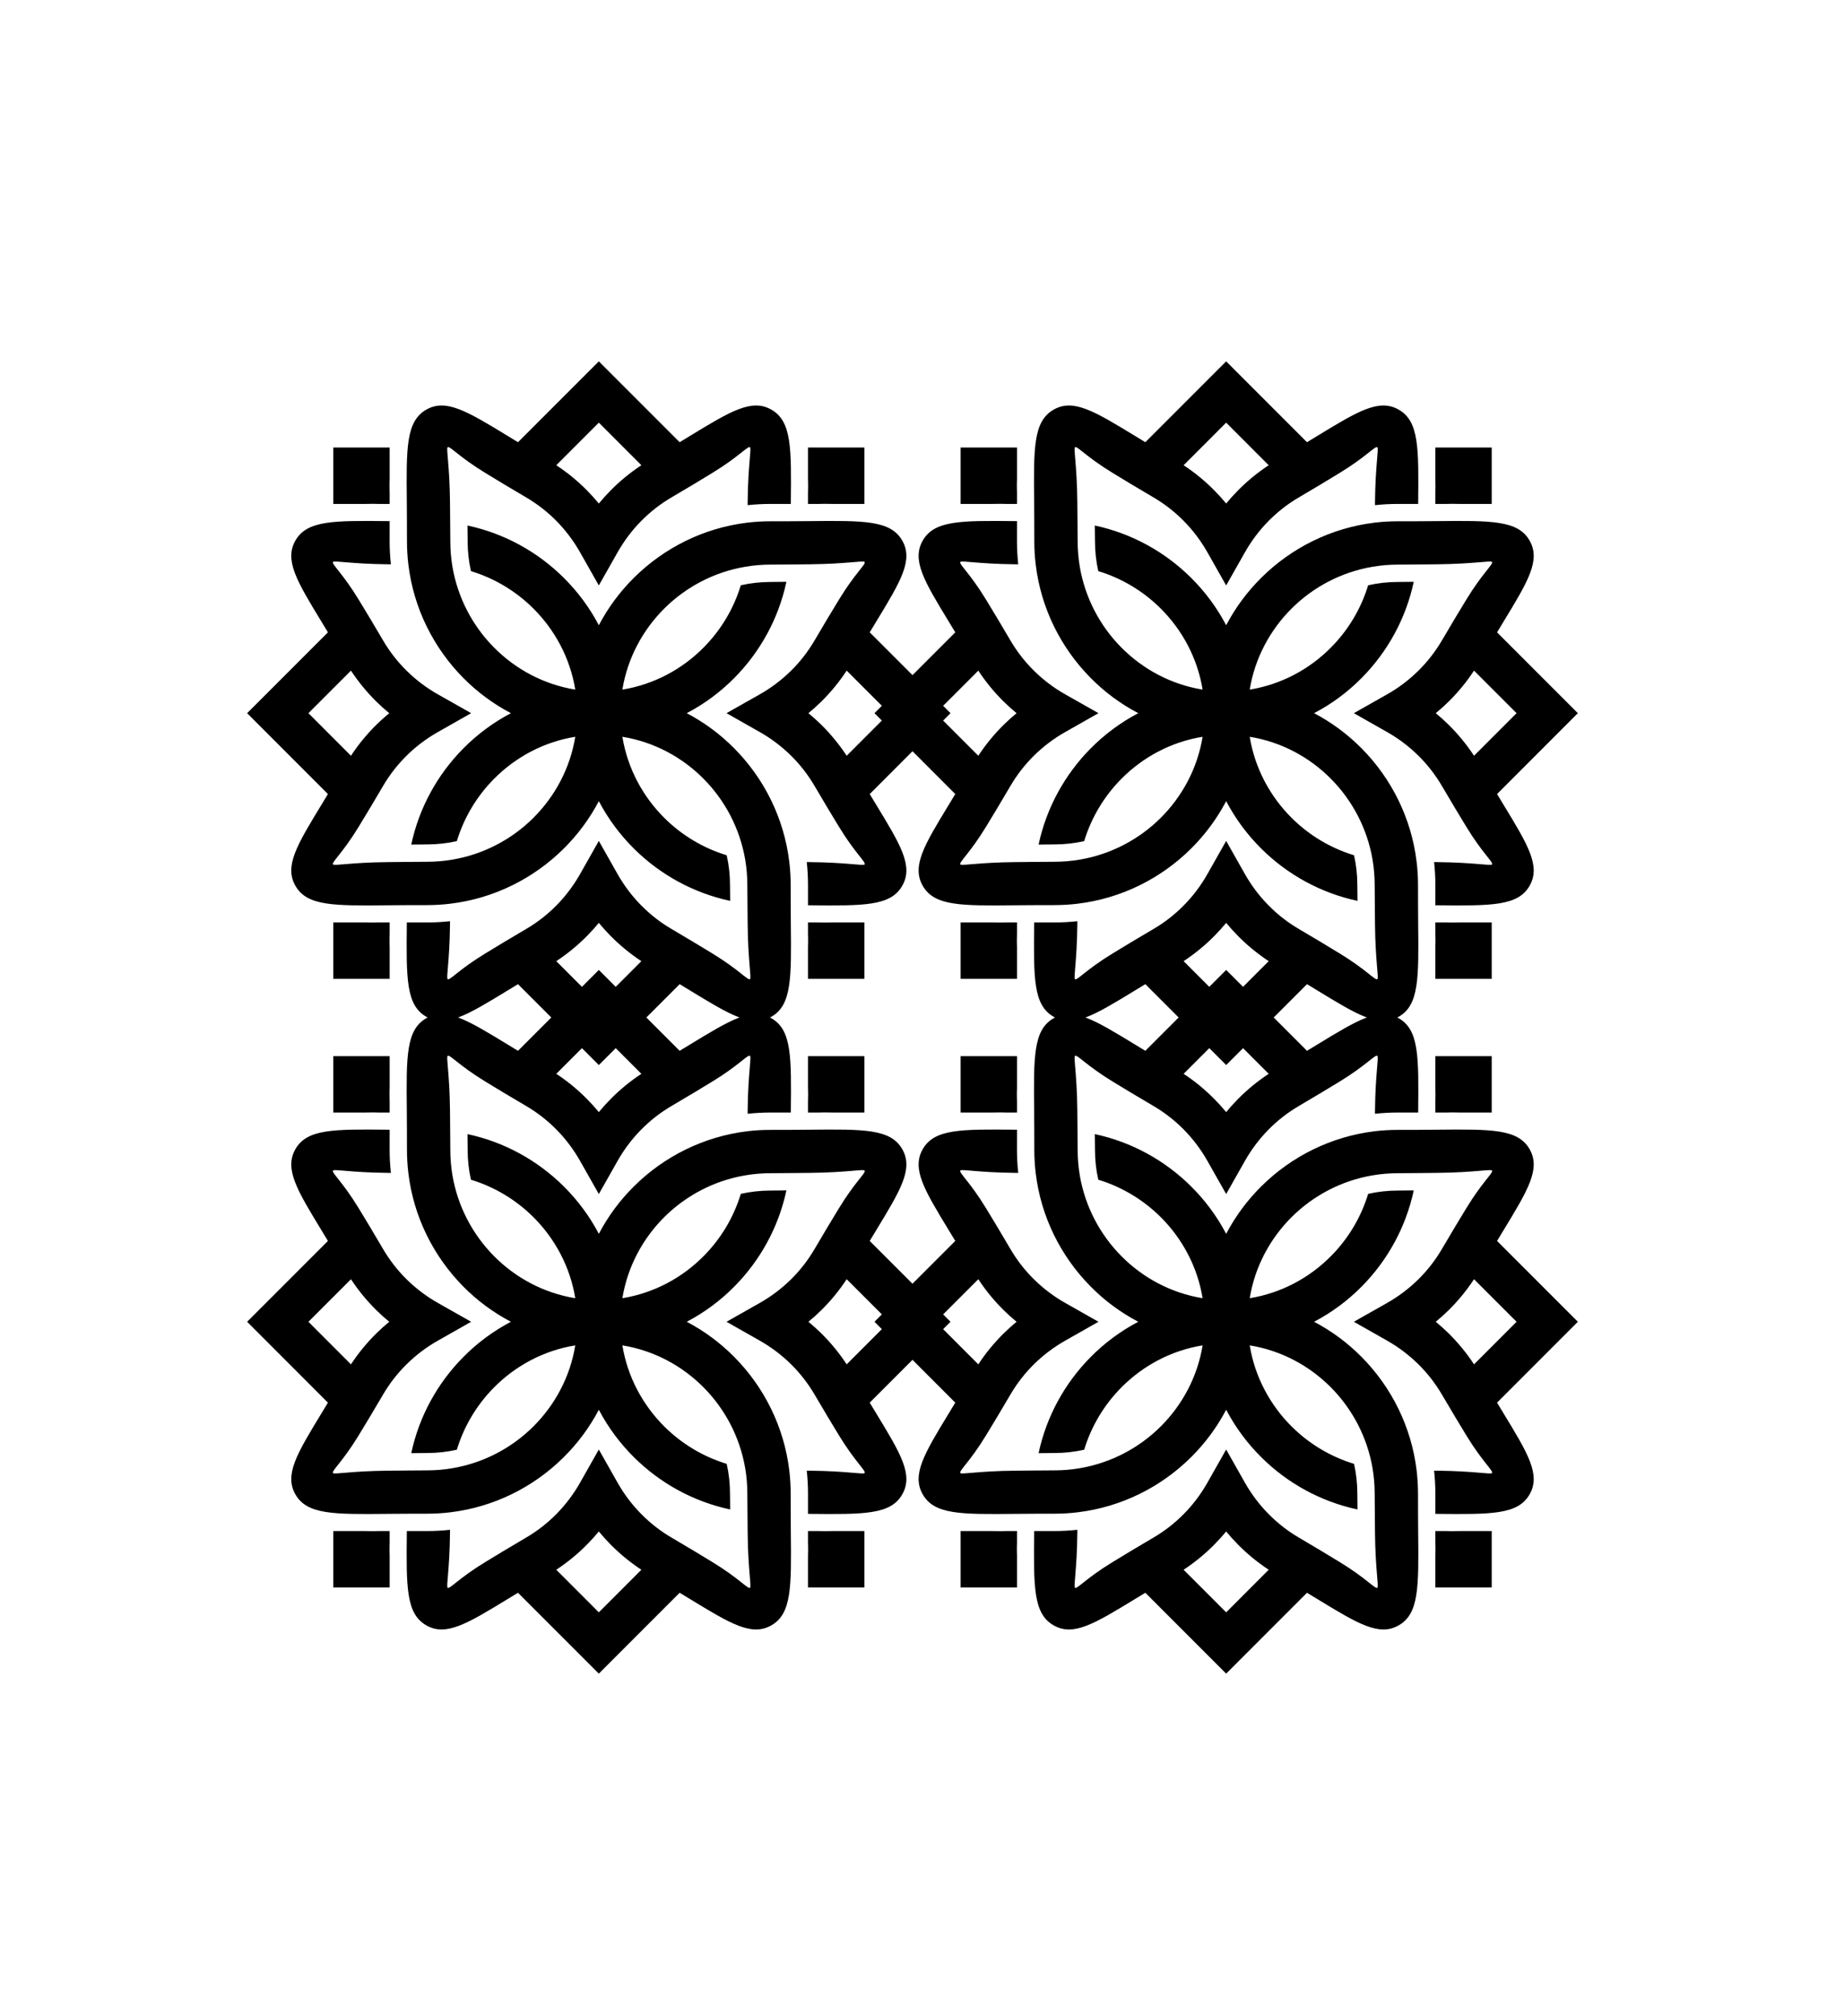 <svg width="97" height="106" viewBox="0 0 97 106" fill="none" xmlns="http://www.w3.org/2000/svg">
<rect x="0" y="0" width="97" height="106" fill="#808080" stroke="none"/>
<g clip-path="url(#clip0_3206_116)">
<rect width="97" height="106" fill="white"/>
<rect width="97" height="106" fill="white"/>
<g clip-path="url(#clip1_3206_116)">
<path d="M25.984 40.955C27.121 39.807 28.605 39.008 30.261 38.74C29.991 40.394 29.192 41.878 28.044 43.017C26.913 44.137 25.442 44.92 23.8 45.199C23.365 45.274 22.919 45.312 22.462 45.312C22.276 45.312 21.91 45.314 21.481 45.319L20.396 45.33C18.425 45.348 17.568 45.542 17.516 45.45C17.443 45.326 18.02 44.863 18.867 43.473C19.234 42.868 19.663 42.164 20.139 41.346C20.492 40.741 20.914 40.201 21.392 39.73C21.889 39.241 22.442 38.825 23.038 38.489L24.783 37.499L23.038 36.511C22.442 36.175 21.889 35.759 21.392 35.27C20.914 34.799 20.492 34.259 20.139 33.654C19.663 32.835 19.234 32.132 18.867 31.527C18.02 30.137 17.443 29.674 17.516 29.549C17.568 29.458 18.425 29.65 20.396 29.671L20.562 29.672C20.519 29.275 20.496 28.872 20.496 28.464L20.497 27.401L20.413 27.4C17.556 27.372 16.16 27.358 15.547 28.409C14.941 29.45 15.612 30.555 16.925 32.712L17.25 33.249L13 37.499L17.25 41.751L16.925 42.288C15.612 44.445 14.941 45.548 15.547 46.589C16.16 47.642 17.556 47.628 20.413 47.6C20.665 47.597 20.936 47.594 21.406 47.593C21.681 47.593 22.02 47.591 22.462 47.591C22.875 47.591 23.282 47.566 23.68 47.518C25.992 47.242 28.073 46.187 29.646 44.628C30.386 43.895 31.015 43.051 31.5 42.125C31.987 43.051 32.614 43.895 33.354 44.628C34.717 45.98 36.462 46.952 38.409 47.368L38.4 46.536C38.4 45.996 38.341 45.472 38.226 44.97C36.977 44.59 35.857 43.91 34.956 43.017C33.808 41.878 33.009 40.394 32.739 38.74C34.395 39.008 35.879 39.807 37.016 40.955C38.136 42.086 38.919 43.558 39.2 45.199C39.273 45.633 39.312 46.08 39.312 46.536C39.312 46.722 39.315 47.089 39.32 47.518L39.329 48.604C39.349 50.576 39.542 51.43 39.45 51.485C39.328 51.556 38.862 50.979 37.472 50.133C36.869 49.766 36.165 49.338 35.347 48.86C34.74 48.508 34.201 48.084 33.731 47.607C33.24 47.112 32.826 46.556 32.488 45.962L31.5 44.216L30.512 45.962C30.174 46.556 29.759 47.112 29.269 47.608C28.799 48.084 28.259 48.508 27.653 48.86C26.835 49.338 26.131 49.766 25.528 50.133C24.138 50.979 23.672 51.556 23.55 51.485C23.458 51.43 23.651 50.576 23.671 48.604L23.672 48.437C23.274 48.481 22.87 48.503 22.462 48.503H21.4V48.585C21.37 51.443 21.357 52.839 22.41 53.453C23.451 54.059 24.555 53.388 26.711 52.074L27.248 51.748L31.5 56L35.752 51.748L36.289 52.074C38.445 53.388 39.549 54.059 40.59 53.453C41.644 52.839 41.63 51.443 41.6 48.585C41.599 48.336 41.595 48.063 41.594 47.593C41.592 47.32 41.592 46.978 41.592 46.536C41.592 46.125 41.568 45.719 41.519 45.319C41.242 43.007 40.187 40.927 38.628 39.353C37.896 38.613 37.052 37.986 36.124 37.499C37.052 37.014 37.896 36.387 38.628 35.647C39.981 34.282 40.952 32.537 41.367 30.592L40.538 30.6C39.998 30.6 39.472 30.66 38.969 30.773C38.589 32.024 37.91 33.142 37.016 34.043C35.879 35.193 34.395 35.99 32.739 36.26C33.009 34.606 33.808 33.122 34.956 31.983C36.087 30.863 37.558 30.08 39.2 29.801C39.635 29.726 40.081 29.688 40.538 29.688C40.724 29.688 41.09 29.684 41.519 29.681L42.604 29.671C44.575 29.65 45.432 29.458 45.484 29.549C45.557 29.674 44.98 30.137 44.133 31.527C43.766 32.132 43.337 32.835 42.861 33.654C42.508 34.259 42.086 34.799 41.608 35.27C41.111 35.759 40.558 36.175 39.962 36.511L38.217 37.499L39.962 38.489C40.558 38.825 41.111 39.241 41.608 39.73C42.086 40.201 42.508 40.741 42.861 41.346C43.337 42.164 43.766 42.868 44.133 43.473C44.98 44.863 45.557 45.326 45.484 45.45C45.432 45.542 44.575 45.348 42.604 45.33L42.438 45.328C42.481 45.725 42.504 46.128 42.504 46.536L42.503 47.599L42.587 47.6C45.444 47.628 46.84 47.642 47.453 46.589C48.059 45.548 47.388 44.445 46.075 42.288L45.75 41.751L50 37.499L45.75 33.249L46.075 32.712C47.388 30.555 48.059 29.452 47.453 28.409C46.84 27.358 45.444 27.372 42.587 27.4C42.335 27.403 42.064 27.404 41.594 27.407C41.319 27.407 40.98 27.409 40.538 27.409C40.125 27.409 39.718 27.432 39.32 27.48C37.008 27.758 34.927 28.813 33.354 30.372C32.614 31.104 31.987 31.949 31.5 32.875C31.015 31.949 30.386 31.104 29.646 30.372C28.283 29.02 26.538 28.048 24.591 27.632L24.6 28.464C24.6 29.003 24.659 29.528 24.774 30.03C26.023 30.41 27.143 31.09 28.044 31.983C29.192 33.122 29.991 34.606 30.261 36.26C28.605 35.99 27.121 35.193 25.984 34.043C24.864 32.914 24.081 31.442 23.8 29.801C23.727 29.365 23.688 28.918 23.688 28.464C23.688 28.277 23.685 27.91 23.68 27.48L23.671 26.396C23.651 24.424 23.458 23.568 23.55 23.515C23.672 23.442 24.138 24.02 25.528 24.866C26.131 25.234 26.835 25.662 27.653 26.139C28.258 26.492 28.799 26.916 29.269 27.392C29.759 27.888 30.174 28.444 30.512 29.038L31.5 30.783L32.488 29.038C32.826 28.444 33.24 27.888 33.731 27.392C34.201 26.916 34.74 26.492 35.347 26.139C36.165 25.662 36.869 25.234 37.472 24.866C38.862 24.02 39.328 23.442 39.45 23.515C39.542 23.568 39.349 24.424 39.329 26.396L39.328 26.562C39.726 26.518 40.13 26.497 40.538 26.497H41.6V26.415C41.63 23.556 41.644 22.161 40.59 21.547C39.549 20.941 38.445 21.612 36.289 22.924L35.752 23.252L31.5 19L27.248 23.252L26.711 22.924C24.555 21.612 23.451 20.941 22.41 21.547C21.357 22.161 21.37 23.556 21.4 26.415C21.401 26.664 21.405 26.937 21.406 27.407C21.408 27.68 21.408 28.02 21.408 28.464C21.408 28.875 21.433 29.281 21.481 29.681C21.758 31.993 22.813 34.073 24.372 35.647C25.104 36.387 25.948 37.014 26.876 37.499C25.948 37.986 25.104 38.613 24.372 39.353C23.019 40.718 22.048 42.463 21.633 44.408L22.462 44.4C23.002 44.4 23.528 44.34 24.031 44.227C24.411 42.976 25.09 41.858 25.984 40.955ZM42.503 26.497H43.088C43.182 26.494 43.277 26.492 43.372 26.491C43.511 26.491 43.652 26.492 43.794 26.497H45.469V23.532H42.503V25.206C42.508 25.347 42.511 25.488 42.509 25.628C42.509 25.723 42.506 25.817 42.503 25.912V26.497ZM42.503 48.503V49.088C42.506 49.181 42.509 49.276 42.509 49.37C42.511 49.511 42.509 49.653 42.503 49.792V51.468H45.469V48.503H43.794C43.652 48.508 43.511 48.509 43.372 48.509C43.277 48.508 43.182 48.506 43.088 48.503H42.503ZM20.497 48.503H19.912C19.818 48.506 19.723 48.508 19.628 48.509C19.489 48.509 19.348 48.508 19.206 48.503H17.531V51.468H20.497V49.792C20.492 49.653 20.489 49.511 20.491 49.37C20.491 49.276 20.494 49.181 20.497 49.088V48.503ZM20.497 26.497V25.912C20.494 25.817 20.491 25.723 20.491 25.628C20.489 25.488 20.491 25.347 20.497 25.206V23.532H17.531V26.497H19.206C19.348 26.492 19.489 26.491 19.628 26.491C19.723 26.492 19.818 26.494 19.912 26.497H20.497ZM19.797 38.109C19.304 38.597 18.854 39.14 18.462 39.738L16.224 37.499L18.462 35.262C18.854 35.858 19.304 36.403 19.797 36.89C20.015 37.105 20.241 37.308 20.475 37.499C20.241 37.692 20.015 37.895 19.797 38.109ZM32.11 49.201C32.597 49.696 33.141 50.144 33.738 50.538L31.5 52.777L29.262 50.538C29.859 50.144 30.403 49.696 30.89 49.201C31.104 48.984 31.308 48.758 31.5 48.525C31.692 48.758 31.896 48.984 32.11 49.201ZM43.203 36.89C43.696 36.403 44.146 35.858 44.538 35.261L46.776 37.499L44.538 39.738C44.146 39.14 43.696 38.597 43.203 38.109C42.985 37.895 42.759 37.692 42.525 37.499C42.759 37.308 42.985 37.105 43.203 36.89ZM30.89 25.799C30.403 25.304 29.859 24.854 29.262 24.462L31.5 22.223L33.738 24.462C33.141 24.854 32.597 25.304 32.11 25.799C31.896 26.016 31.692 26.241 31.5 26.475C31.308 26.241 31.104 26.016 30.89 25.799Z" fill="black"/>
</g>
<g clip-path="url(#clip2_3206_116)">
<path d="M25.984 72.955C27.121 71.807 28.605 71.008 30.261 70.74C29.991 72.394 29.192 73.878 28.044 75.017C26.913 76.137 25.442 76.92 23.8 77.199C23.365 77.274 22.919 77.312 22.462 77.312C22.276 77.312 21.91 77.314 21.481 77.319L20.396 77.329C18.425 77.348 17.568 77.542 17.516 77.451C17.443 77.326 18.02 76.863 18.867 75.473C19.234 74.868 19.663 74.164 20.139 73.346C20.492 72.741 20.914 72.201 21.392 71.73C21.889 71.241 22.442 70.826 23.038 70.489L24.783 69.499L23.038 68.511C22.442 68.174 21.889 67.759 21.392 67.27C20.914 66.799 20.492 66.259 20.139 65.654C19.663 64.835 19.234 64.132 18.867 63.527C18.02 62.137 17.443 61.674 17.516 61.55C17.568 61.458 18.425 61.65 20.396 61.67L20.562 61.672C20.519 61.275 20.496 60.872 20.496 60.464L20.497 59.401L20.413 59.4C17.556 59.372 16.16 59.358 15.547 60.409C14.941 61.45 15.612 62.555 16.925 64.712L17.25 65.249L13 69.499L17.25 73.751L16.925 74.288C15.612 76.445 14.941 77.548 15.547 78.589C16.16 79.642 17.556 79.628 20.413 79.6C20.665 79.597 20.936 79.594 21.406 79.593C21.681 79.593 22.02 79.591 22.462 79.591C22.875 79.591 23.282 79.566 23.68 79.518C25.992 79.242 28.073 78.187 29.646 76.628C30.386 75.895 31.015 75.051 31.5 74.125C31.987 75.051 32.614 75.895 33.354 76.628C34.717 77.98 36.462 78.952 38.409 79.368L38.4 78.536C38.4 77.996 38.341 77.472 38.226 76.97C36.977 76.59 35.857 75.91 34.956 75.017C33.808 73.878 33.009 72.394 32.739 70.74C34.395 71.008 35.879 71.807 37.016 72.955C38.136 74.086 38.919 75.558 39.2 77.199C39.273 77.633 39.312 78.08 39.312 78.536C39.312 78.722 39.315 79.088 39.32 79.518L39.329 80.604C39.349 82.576 39.542 83.43 39.45 83.485C39.328 83.556 38.862 82.979 37.472 82.133C36.869 81.766 36.165 81.338 35.347 80.86C34.74 80.508 34.201 80.084 33.731 79.607C33.24 79.112 32.826 78.556 32.488 77.962L31.5 76.216L30.512 77.962C30.174 78.556 29.759 79.112 29.269 79.608C28.799 80.084 28.259 80.508 27.653 80.86C26.835 81.338 26.131 81.766 25.528 82.133C24.138 82.979 23.672 83.556 23.55 83.485C23.458 83.43 23.651 82.576 23.671 80.604L23.672 80.436C23.274 80.481 22.87 80.503 22.462 80.503H21.4V80.585C21.37 83.443 21.357 84.839 22.41 85.453C23.451 86.059 24.555 85.388 26.711 84.074L27.248 83.748L31.5 88L35.752 83.748L36.289 84.074C38.445 85.388 39.549 86.059 40.59 85.453C41.644 84.839 41.63 83.443 41.6 80.585C41.599 80.336 41.595 80.063 41.594 79.593C41.592 79.32 41.592 78.978 41.592 78.536C41.592 78.125 41.568 77.719 41.519 77.319C41.242 75.007 40.187 72.927 38.628 71.353C37.896 70.613 37.052 69.986 36.124 69.499C37.052 69.014 37.896 68.387 38.628 67.647C39.981 66.282 40.952 64.537 41.367 62.592L40.538 62.6C39.998 62.6 39.472 62.66 38.969 62.773C38.589 64.024 37.91 65.142 37.016 66.043C35.879 67.193 34.395 67.99 32.739 68.26C33.009 66.606 33.808 65.122 34.956 63.983C36.087 62.863 37.558 62.08 39.2 61.801C39.635 61.726 40.081 61.688 40.538 61.688C40.724 61.688 41.09 61.684 41.519 61.681L42.604 61.67C44.575 61.65 45.432 61.458 45.484 61.55C45.557 61.674 44.98 62.137 44.133 63.527C43.766 64.132 43.337 64.835 42.861 65.654C42.508 66.259 42.086 66.799 41.608 67.27C41.111 67.759 40.558 68.174 39.962 68.511L38.217 69.499L39.962 70.489C40.558 70.826 41.111 71.241 41.608 71.73C42.086 72.201 42.508 72.741 42.861 73.346C43.337 74.164 43.766 74.868 44.133 75.473C44.98 76.863 45.557 77.326 45.484 77.451C45.432 77.542 44.575 77.348 42.604 77.329L42.438 77.328C42.481 77.725 42.504 78.128 42.504 78.536L42.503 79.599L42.587 79.6C45.444 79.628 46.84 79.642 47.453 78.589C48.059 77.548 47.388 76.445 46.075 74.288L45.75 73.751L50 69.499L45.75 65.249L46.075 64.712C47.388 62.555 48.059 61.452 47.453 60.409C46.84 59.358 45.444 59.372 42.587 59.4C42.335 59.403 42.064 59.404 41.594 59.407C41.319 59.407 40.98 59.409 40.538 59.409C40.125 59.409 39.718 59.432 39.32 59.48C37.008 59.758 34.927 60.813 33.354 62.372C32.614 63.104 31.987 63.949 31.5 64.875C31.015 63.949 30.386 63.104 29.646 62.372C28.283 61.02 26.538 60.048 24.591 59.632L24.6 60.464C24.6 61.004 24.659 61.528 24.774 62.03C26.023 62.41 27.143 63.09 28.044 63.983C29.192 65.122 29.991 66.606 30.261 68.26C28.605 67.99 27.121 67.193 25.984 66.043C24.864 64.914 24.081 63.442 23.8 61.801C23.727 61.365 23.688 60.918 23.688 60.464C23.688 60.278 23.685 59.91 23.68 59.48L23.671 58.396C23.651 56.424 23.458 55.568 23.55 55.515C23.672 55.443 24.138 56.02 25.528 56.867C26.131 57.234 26.835 57.662 27.653 58.139C28.258 58.492 28.799 58.916 29.269 59.392C29.759 59.888 30.174 60.444 30.512 61.038L31.5 62.783L32.488 61.038C32.826 60.444 33.24 59.888 33.731 59.392C34.201 58.916 34.74 58.492 35.347 58.139C36.165 57.662 36.869 57.234 37.472 56.867C38.862 56.02 39.328 55.443 39.45 55.515C39.542 55.568 39.349 56.424 39.329 58.396L39.328 58.562C39.726 58.519 40.13 58.497 40.538 58.497H41.6V58.415C41.63 55.556 41.644 54.161 40.59 53.547C39.549 52.941 38.445 53.612 36.289 54.925L35.752 55.252L31.5 51L27.248 55.252L26.711 54.925C24.555 53.612 23.451 52.941 22.41 53.547C21.357 54.161 21.37 55.556 21.4 58.415C21.401 58.664 21.405 58.937 21.406 59.407C21.408 59.68 21.408 60.02 21.408 60.464C21.408 60.875 21.433 61.281 21.481 61.681C21.758 63.993 22.813 66.073 24.372 67.647C25.104 68.387 25.948 69.014 26.876 69.499C25.948 69.986 25.104 70.613 24.372 71.353C23.019 72.718 22.048 74.463 21.633 76.408L22.462 76.4C23.002 76.4 23.528 76.34 24.031 76.227C24.411 74.976 25.09 73.858 25.984 72.955ZM42.503 58.497H43.088C43.182 58.494 43.277 58.492 43.372 58.491C43.511 58.491 43.652 58.492 43.794 58.497H45.469V55.532H42.503V57.206C42.508 57.347 42.511 57.489 42.509 57.628C42.509 57.723 42.506 57.817 42.503 57.912V58.497ZM42.503 80.503V81.088C42.506 81.181 42.509 81.276 42.509 81.37C42.511 81.511 42.509 81.653 42.503 81.792V83.468H45.469V80.503H43.794C43.652 80.508 43.511 80.509 43.372 80.509C43.277 80.508 43.182 80.506 43.088 80.503H42.503ZM20.497 80.503H19.912C19.818 80.506 19.723 80.508 19.628 80.509C19.489 80.509 19.348 80.508 19.206 80.503H17.531V83.468H20.497V81.792C20.492 81.653 20.489 81.511 20.491 81.37C20.491 81.276 20.494 81.181 20.497 81.088V80.503ZM20.497 58.497V57.912C20.494 57.817 20.491 57.723 20.491 57.628C20.489 57.489 20.491 57.347 20.497 57.206V55.532H17.531V58.497H19.206C19.348 58.492 19.489 58.491 19.628 58.491C19.723 58.492 19.818 58.494 19.912 58.497H20.497ZM19.797 70.109C19.304 70.597 18.854 71.14 18.462 71.738L16.224 69.499L18.462 67.262C18.854 67.858 19.304 68.403 19.797 68.89C20.015 69.105 20.241 69.308 20.475 69.499C20.241 69.692 20.015 69.895 19.797 70.109ZM32.11 81.201C32.597 81.696 33.141 82.144 33.738 82.538L31.5 84.777L29.262 82.538C29.859 82.144 30.403 81.696 30.89 81.201C31.104 80.984 31.308 80.758 31.5 80.525C31.692 80.758 31.896 80.984 32.11 81.201ZM43.203 68.89C43.696 68.403 44.146 67.858 44.538 67.261L46.776 69.499L44.538 71.738C44.146 71.14 43.696 70.597 43.203 70.109C42.985 69.895 42.759 69.692 42.525 69.499C42.759 69.308 42.985 69.105 43.203 68.89ZM30.89 57.799C30.403 57.304 29.859 56.854 29.262 56.462L31.5 54.223L33.738 56.462C33.141 56.854 32.597 57.304 32.11 57.799C31.896 58.016 31.692 58.241 31.5 58.475C31.308 58.241 31.104 58.016 30.89 57.799Z" fill="black"/>
</g>
<g clip-path="url(#clip3_3206_116)">
<path d="M58.984 40.955C60.121 39.807 61.605 39.008 63.261 38.74C62.991 40.394 62.192 41.878 61.044 43.017C59.913 44.137 58.442 44.92 56.8 45.199C56.365 45.274 55.919 45.312 55.462 45.312C55.276 45.312 54.91 45.314 54.481 45.319L53.396 45.33C51.425 45.348 50.568 45.542 50.516 45.45C50.443 45.326 51.02 44.863 51.867 43.473C52.234 42.868 52.663 42.164 53.139 41.346C53.492 40.741 53.914 40.201 54.392 39.73C54.889 39.241 55.442 38.825 56.038 38.489L57.783 37.499L56.038 36.511C55.442 36.175 54.889 35.759 54.392 35.27C53.914 34.799 53.492 34.259 53.139 33.654C52.663 32.835 52.234 32.132 51.867 31.527C51.02 30.137 50.443 29.674 50.516 29.549C50.568 29.458 51.425 29.65 53.396 29.671L53.562 29.672C53.519 29.275 53.496 28.872 53.496 28.464L53.497 27.401L53.413 27.4C50.556 27.372 49.16 27.358 48.547 28.409C47.941 29.45 48.612 30.555 49.925 32.712L50.25 33.249L46 37.499L50.25 41.751L49.925 42.288C48.612 44.445 47.941 45.548 48.547 46.589C49.16 47.642 50.556 47.628 53.413 47.6C53.665 47.597 53.936 47.594 54.406 47.593C54.681 47.593 55.02 47.591 55.462 47.591C55.875 47.591 56.282 47.566 56.68 47.518C58.992 47.242 61.073 46.187 62.646 44.628C63.386 43.895 64.014 43.051 64.5 42.125C64.987 43.051 65.614 43.895 66.354 44.628C67.717 45.98 69.462 46.952 71.409 47.368L71.4 46.536C71.4 45.996 71.341 45.472 71.226 44.97C69.977 44.59 68.857 43.91 67.956 43.017C66.808 41.878 66.009 40.394 65.739 38.74C67.395 39.008 68.879 39.807 70.016 40.955C71.136 42.086 71.919 43.558 72.2 45.199C72.273 45.633 72.312 46.08 72.312 46.536C72.312 46.722 72.315 47.089 72.32 47.518L72.329 48.604C72.349 50.576 72.542 51.43 72.45 51.485C72.328 51.556 71.862 50.979 70.472 50.133C69.869 49.766 69.165 49.338 68.347 48.86C67.74 48.508 67.201 48.084 66.731 47.607C66.24 47.112 65.826 46.556 65.488 45.962L64.5 44.216L63.512 45.962C63.174 46.556 62.76 47.112 62.269 47.608C61.799 48.084 61.26 48.508 60.653 48.86C59.835 49.338 59.131 49.766 58.528 50.133C57.138 50.979 56.672 51.556 56.55 51.485C56.458 51.43 56.651 50.576 56.671 48.604L56.672 48.437C56.274 48.481 55.87 48.503 55.462 48.503H54.4V48.585C54.37 51.443 54.356 52.839 55.41 53.453C56.451 54.059 57.555 53.388 59.711 52.074L60.248 51.748L64.5 56L68.752 51.748L69.289 52.074C71.445 53.388 72.549 54.059 73.59 53.453C74.644 52.839 74.629 51.443 74.6 48.585C74.599 48.336 74.595 48.063 74.594 47.593C74.592 47.32 74.592 46.978 74.592 46.536C74.592 46.125 74.567 45.719 74.519 45.319C74.242 43.007 73.187 40.927 71.628 39.353C70.896 38.613 70.052 37.986 69.124 37.499C70.052 37.014 70.896 36.387 71.628 35.647C72.981 34.282 73.952 32.537 74.367 30.592L73.537 30.6C72.998 30.6 72.472 30.66 71.969 30.773C71.589 32.024 70.91 33.142 70.016 34.043C68.879 35.193 67.395 35.99 65.739 36.26C66.009 34.606 66.808 33.122 67.956 31.983C69.087 30.863 70.558 30.08 72.2 29.801C72.635 29.726 73.081 29.688 73.537 29.688C73.724 29.688 74.09 29.684 74.519 29.681L75.604 29.671C77.575 29.65 78.432 29.458 78.484 29.549C78.557 29.674 77.98 30.137 77.133 31.527C76.766 32.132 76.338 32.835 75.861 33.654C75.507 34.259 75.086 34.799 74.608 35.27C74.111 35.759 73.558 36.175 72.962 36.511L71.217 37.499L72.962 38.489C73.558 38.825 74.111 39.241 74.608 39.73C75.086 40.201 75.507 40.741 75.861 41.346C76.338 42.164 76.766 42.868 77.133 43.473C77.98 44.863 78.557 45.326 78.484 45.45C78.432 45.542 77.575 45.348 75.604 45.33L75.438 45.328C75.481 45.725 75.504 46.128 75.504 46.536L75.503 47.599L75.587 47.6C78.444 47.628 79.84 47.642 80.453 46.589C81.059 45.548 80.388 44.445 79.075 42.288L78.75 41.751L83 37.499L78.75 33.249L79.075 32.712C80.388 30.555 81.059 29.452 80.453 28.409C79.84 27.358 78.444 27.372 75.587 27.4C75.335 27.403 75.064 27.404 74.594 27.407C74.319 27.407 73.98 27.409 73.537 27.409C73.125 27.409 72.718 27.432 72.32 27.48C70.008 27.758 67.927 28.813 66.354 30.372C65.614 31.104 64.987 31.949 64.5 32.875C64.014 31.949 63.386 31.104 62.646 30.372C61.283 29.02 59.538 28.048 57.591 27.632L57.6 28.464C57.6 29.003 57.659 29.528 57.774 30.03C59.023 30.41 60.143 31.09 61.044 31.983C62.192 33.122 62.991 34.606 63.261 36.26C61.605 35.99 60.121 35.193 58.984 34.043C57.864 32.914 57.081 31.442 56.8 29.801C56.727 29.365 56.688 28.918 56.688 28.464C56.688 28.277 56.685 27.91 56.68 27.48L56.671 26.396C56.651 24.424 56.458 23.568 56.55 23.515C56.672 23.442 57.138 24.02 58.528 24.866C59.131 25.234 59.835 25.662 60.653 26.139C61.258 26.492 61.799 26.916 62.269 27.392C62.76 27.888 63.174 28.444 63.512 29.038L64.5 30.783L65.488 29.038C65.826 28.444 66.24 27.888 66.731 27.392C67.201 26.916 67.74 26.492 68.347 26.139C69.165 25.662 69.869 25.234 70.472 24.866C71.862 24.02 72.328 23.442 72.45 23.515C72.542 23.568 72.349 24.424 72.329 26.396L72.328 26.562C72.726 26.518 73.129 26.497 73.537 26.497H74.6V26.415C74.629 23.556 74.644 22.161 73.59 21.547C72.549 20.941 71.445 21.612 69.289 22.924L68.752 23.252L64.5 19L60.248 23.252L59.711 22.924C57.555 21.612 56.451 20.941 55.41 21.547C54.356 22.161 54.37 23.556 54.4 26.415C54.401 26.664 54.405 26.937 54.406 27.407C54.408 27.68 54.408 28.02 54.408 28.464C54.408 28.875 54.432 29.281 54.481 29.681C54.758 31.993 55.813 34.073 57.372 35.647C58.104 36.387 58.948 37.014 59.876 37.499C58.948 37.986 58.104 38.613 57.372 39.353C56.019 40.718 55.048 42.463 54.633 44.408L55.462 44.4C56.002 44.4 56.528 44.34 57.031 44.227C57.411 42.976 58.09 41.858 58.984 40.955ZM75.503 26.497H76.088C76.182 26.494 76.277 26.492 76.372 26.491C76.511 26.491 76.652 26.492 76.793 26.497H78.469V23.532H75.503V25.206C75.507 25.347 75.511 25.488 75.509 25.628C75.509 25.723 75.506 25.817 75.503 25.912V26.497ZM75.503 48.503V49.088C75.506 49.181 75.509 49.276 75.509 49.37C75.511 49.511 75.509 49.653 75.503 49.792V51.468H78.469V48.503H76.793C76.652 48.508 76.511 48.509 76.372 48.509C76.277 48.508 76.182 48.506 76.088 48.503H75.503ZM53.497 48.503H52.912C52.818 48.506 52.723 48.508 52.628 48.509C52.489 48.509 52.348 48.508 52.206 48.503H50.531V51.468H53.497V49.792C53.492 49.653 53.489 49.511 53.491 49.37C53.491 49.276 53.494 49.181 53.497 49.088V48.503ZM53.497 26.497V25.912C53.494 25.817 53.491 25.723 53.491 25.628C53.489 25.488 53.491 25.347 53.497 25.206V23.532H50.531V26.497H52.206C52.348 26.492 52.489 26.491 52.628 26.491C52.723 26.492 52.818 26.494 52.912 26.497H53.497ZM52.797 38.109C52.304 38.597 51.854 39.14 51.462 39.738L49.224 37.499L51.462 35.262C51.854 35.858 52.304 36.403 52.797 36.89C53.015 37.105 53.241 37.308 53.475 37.499C53.241 37.692 53.015 37.895 52.797 38.109ZM65.11 49.201C65.597 49.696 66.141 50.144 66.738 50.538L64.5 52.777L62.262 50.538C62.859 50.144 63.403 49.696 63.89 49.201C64.104 48.984 64.308 48.758 64.5 48.525C64.692 48.758 64.896 48.984 65.11 49.201ZM76.203 36.89C76.696 36.403 77.146 35.858 77.538 35.261L79.776 37.499L77.538 39.738C77.146 39.14 76.696 38.597 76.203 38.109C75.985 37.895 75.759 37.692 75.525 37.499C75.759 37.308 75.985 37.105 76.203 36.89ZM63.89 25.799C63.403 25.304 62.859 24.854 62.262 24.462L64.5 22.223L66.738 24.462C66.141 24.854 65.597 25.304 65.11 25.799C64.896 26.016 64.692 26.241 64.5 26.475C64.308 26.241 64.104 26.016 63.89 25.799Z" fill="black"/>
</g>
<g clip-path="url(#clip4_3206_116)">
<path d="M58.984 72.955C60.121 71.807 61.605 71.008 63.261 70.74C62.991 72.394 62.192 73.878 61.044 75.017C59.913 76.137 58.442 76.92 56.8 77.199C56.365 77.274 55.919 77.312 55.462 77.312C55.276 77.312 54.91 77.314 54.481 77.319L53.396 77.329C51.425 77.348 50.568 77.542 50.516 77.451C50.443 77.326 51.02 76.863 51.867 75.473C52.234 74.868 52.663 74.164 53.139 73.346C53.492 72.741 53.914 72.201 54.392 71.73C54.889 71.241 55.442 70.826 56.038 70.489L57.783 69.499L56.038 68.511C55.442 68.174 54.889 67.759 54.392 67.27C53.914 66.799 53.492 66.259 53.139 65.654C52.663 64.835 52.234 64.132 51.867 63.527C51.02 62.137 50.443 61.674 50.516 61.55C50.568 61.458 51.425 61.65 53.396 61.67L53.562 61.672C53.519 61.275 53.496 60.872 53.496 60.464L53.497 59.401L53.413 59.4C50.556 59.372 49.16 59.358 48.547 60.409C47.941 61.45 48.612 62.555 49.925 64.712L50.25 65.249L46 69.499L50.25 73.751L49.925 74.288C48.612 76.445 47.941 77.548 48.547 78.589C49.16 79.642 50.556 79.628 53.413 79.6C53.665 79.597 53.936 79.594 54.406 79.593C54.681 79.593 55.02 79.591 55.462 79.591C55.875 79.591 56.282 79.566 56.68 79.518C58.992 79.242 61.073 78.187 62.646 76.628C63.386 75.895 64.014 75.051 64.5 74.125C64.987 75.051 65.614 75.895 66.354 76.628C67.717 77.98 69.462 78.952 71.409 79.368L71.4 78.536C71.4 77.996 71.341 77.472 71.226 76.97C69.977 76.59 68.857 75.91 67.956 75.017C66.808 73.878 66.009 72.394 65.739 70.74C67.395 71.008 68.879 71.807 70.016 72.955C71.136 74.086 71.919 75.558 72.2 77.199C72.273 77.633 72.312 78.08 72.312 78.536C72.312 78.722 72.315 79.088 72.32 79.518L72.329 80.604C72.349 82.576 72.542 83.43 72.45 83.485C72.328 83.556 71.862 82.979 70.472 82.133C69.869 81.766 69.165 81.338 68.347 80.86C67.74 80.508 67.201 80.084 66.731 79.607C66.24 79.112 65.826 78.556 65.488 77.962L64.5 76.216L63.512 77.962C63.174 78.556 62.76 79.112 62.269 79.608C61.799 80.084 61.26 80.508 60.653 80.86C59.835 81.338 59.131 81.766 58.528 82.133C57.138 82.979 56.672 83.556 56.55 83.485C56.458 83.43 56.651 82.576 56.671 80.604L56.672 80.436C56.274 80.481 55.87 80.503 55.462 80.503H54.4V80.585C54.37 83.443 54.356 84.839 55.41 85.453C56.451 86.059 57.555 85.388 59.711 84.074L60.248 83.748L64.5 88L68.752 83.748L69.289 84.074C71.445 85.388 72.549 86.059 73.59 85.453C74.644 84.839 74.629 83.443 74.6 80.585C74.599 80.336 74.595 80.063 74.594 79.593C74.592 79.32 74.592 78.978 74.592 78.536C74.592 78.125 74.567 77.719 74.519 77.319C74.242 75.007 73.187 72.927 71.628 71.353C70.896 70.613 70.052 69.986 69.124 69.499C70.052 69.014 70.896 68.387 71.628 67.647C72.981 66.282 73.952 64.537 74.367 62.592L73.537 62.6C72.998 62.6 72.472 62.66 71.969 62.773C71.589 64.024 70.91 65.142 70.016 66.043C68.879 67.193 67.395 67.99 65.739 68.26C66.009 66.606 66.808 65.122 67.956 63.983C69.087 62.863 70.558 62.08 72.2 61.801C72.635 61.726 73.081 61.688 73.537 61.688C73.724 61.688 74.09 61.684 74.519 61.681L75.604 61.67C77.575 61.65 78.432 61.458 78.484 61.55C78.557 61.674 77.98 62.137 77.133 63.527C76.766 64.132 76.338 64.835 75.861 65.654C75.507 66.259 75.086 66.799 74.608 67.27C74.111 67.759 73.558 68.174 72.962 68.511L71.217 69.499L72.962 70.489C73.558 70.826 74.111 71.241 74.608 71.73C75.086 72.201 75.507 72.741 75.861 73.346C76.338 74.164 76.766 74.868 77.133 75.473C77.98 76.863 78.557 77.326 78.484 77.451C78.432 77.542 77.575 77.348 75.604 77.329L75.438 77.328C75.481 77.725 75.504 78.128 75.504 78.536L75.503 79.599L75.587 79.6C78.444 79.628 79.84 79.642 80.453 78.589C81.059 77.548 80.388 76.445 79.075 74.288L78.75 73.751L83 69.499L78.75 65.249L79.075 64.712C80.388 62.555 81.059 61.452 80.453 60.409C79.84 59.358 78.444 59.372 75.587 59.4C75.335 59.403 75.064 59.404 74.594 59.407C74.319 59.407 73.98 59.409 73.537 59.409C73.125 59.409 72.718 59.432 72.32 59.48C70.008 59.758 67.927 60.813 66.354 62.372C65.614 63.104 64.987 63.949 64.5 64.875C64.014 63.949 63.386 63.104 62.646 62.372C61.283 61.02 59.538 60.048 57.591 59.632L57.6 60.464C57.6 61.004 57.659 61.528 57.774 62.03C59.023 62.41 60.143 63.09 61.044 63.983C62.192 65.122 62.991 66.606 63.261 68.26C61.605 67.99 60.121 67.193 58.984 66.043C57.864 64.914 57.081 63.442 56.8 61.801C56.727 61.365 56.688 60.918 56.688 60.464C56.688 60.278 56.685 59.91 56.68 59.48L56.671 58.396C56.651 56.424 56.458 55.568 56.55 55.515C56.672 55.443 57.138 56.02 58.528 56.867C59.131 57.234 59.835 57.662 60.653 58.139C61.258 58.492 61.799 58.916 62.269 59.392C62.76 59.888 63.174 60.444 63.512 61.038L64.5 62.783L65.488 61.038C65.826 60.444 66.24 59.888 66.731 59.392C67.201 58.916 67.74 58.492 68.347 58.139C69.165 57.662 69.869 57.234 70.472 56.867C71.862 56.02 72.328 55.443 72.45 55.515C72.542 55.568 72.349 56.424 72.329 58.396L72.328 58.562C72.726 58.519 73.129 58.497 73.537 58.497H74.6V58.415C74.629 55.556 74.644 54.161 73.59 53.547C72.549 52.941 71.445 53.612 69.289 54.925L68.752 55.252L64.5 51L60.248 55.252L59.711 54.925C57.555 53.612 56.451 52.941 55.41 53.547C54.356 54.161 54.37 55.556 54.4 58.415C54.401 58.664 54.405 58.937 54.406 59.407C54.408 59.68 54.408 60.02 54.408 60.464C54.408 60.875 54.432 61.281 54.481 61.681C54.758 63.993 55.813 66.073 57.372 67.647C58.104 68.387 58.948 69.014 59.876 69.499C58.948 69.986 58.104 70.613 57.372 71.353C56.019 72.718 55.048 74.463 54.633 76.408L55.462 76.4C56.002 76.4 56.528 76.34 57.031 76.227C57.411 74.976 58.09 73.858 58.984 72.955ZM75.503 58.497H76.088C76.182 58.494 76.277 58.492 76.372 58.491C76.511 58.491 76.652 58.492 76.793 58.497H78.469V55.532H75.503V57.206C75.507 57.347 75.511 57.489 75.509 57.628C75.509 57.723 75.506 57.817 75.503 57.912V58.497ZM75.503 80.503V81.088C75.506 81.181 75.509 81.276 75.509 81.37C75.511 81.511 75.509 81.653 75.503 81.792V83.468H78.469V80.503H76.793C76.652 80.508 76.511 80.509 76.372 80.509C76.277 80.508 76.182 80.506 76.088 80.503H75.503ZM53.497 80.503H52.912C52.818 80.506 52.723 80.508 52.628 80.509C52.489 80.509 52.348 80.508 52.206 80.503H50.531V83.468H53.497V81.792C53.492 81.653 53.489 81.511 53.491 81.37C53.491 81.276 53.494 81.181 53.497 81.088V80.503ZM53.497 58.497V57.912C53.494 57.817 53.491 57.723 53.491 57.628C53.489 57.489 53.491 57.347 53.497 57.206V55.532H50.531V58.497H52.206C52.348 58.492 52.489 58.491 52.628 58.491C52.723 58.492 52.818 58.494 52.912 58.497H53.497ZM52.797 70.109C52.304 70.597 51.854 71.14 51.462 71.738L49.224 69.499L51.462 67.262C51.854 67.858 52.304 68.403 52.797 68.89C53.015 69.105 53.241 69.308 53.475 69.499C53.241 69.692 53.015 69.895 52.797 70.109ZM65.11 81.201C65.597 81.696 66.141 82.144 66.738 82.538L64.5 84.777L62.262 82.538C62.859 82.144 63.403 81.696 63.89 81.201C64.104 80.984 64.308 80.758 64.5 80.525C64.692 80.758 64.896 80.984 65.11 81.201ZM76.203 68.89C76.696 68.403 77.146 67.858 77.538 67.261L79.776 69.499L77.538 71.738C77.146 71.14 76.696 70.597 76.203 70.109C75.985 69.895 75.759 69.692 75.525 69.499C75.759 69.308 75.985 69.105 76.203 68.89ZM63.89 57.799C63.403 57.304 62.859 56.854 62.262 56.462L64.5 54.223L66.738 56.462C66.141 56.854 65.597 57.304 65.11 57.799C64.896 58.016 64.692 58.241 64.5 58.475C64.308 58.241 64.104 58.016 63.89 57.799Z" fill="black"/>
</g>
</g>
<defs>
<clipPath id="clip0_3206_116">
<rect width="97" height="106" fill="white"/>
</clipPath>
<clipPath id="clip1_3206_116">
<rect width="37" height="37" fill="white" transform="translate(13 19)"/>
</clipPath>
<clipPath id="clip2_3206_116">
<rect width="37" height="37" fill="white" transform="translate(13 51)"/>
</clipPath>
<clipPath id="clip3_3206_116">
<rect width="37" height="37" fill="white" transform="translate(46 19)"/>
</clipPath>
<clipPath id="clip4_3206_116">
<rect width="37" height="37" fill="white" transform="translate(46 51)"/>
</clipPath>
</defs>
</svg>

